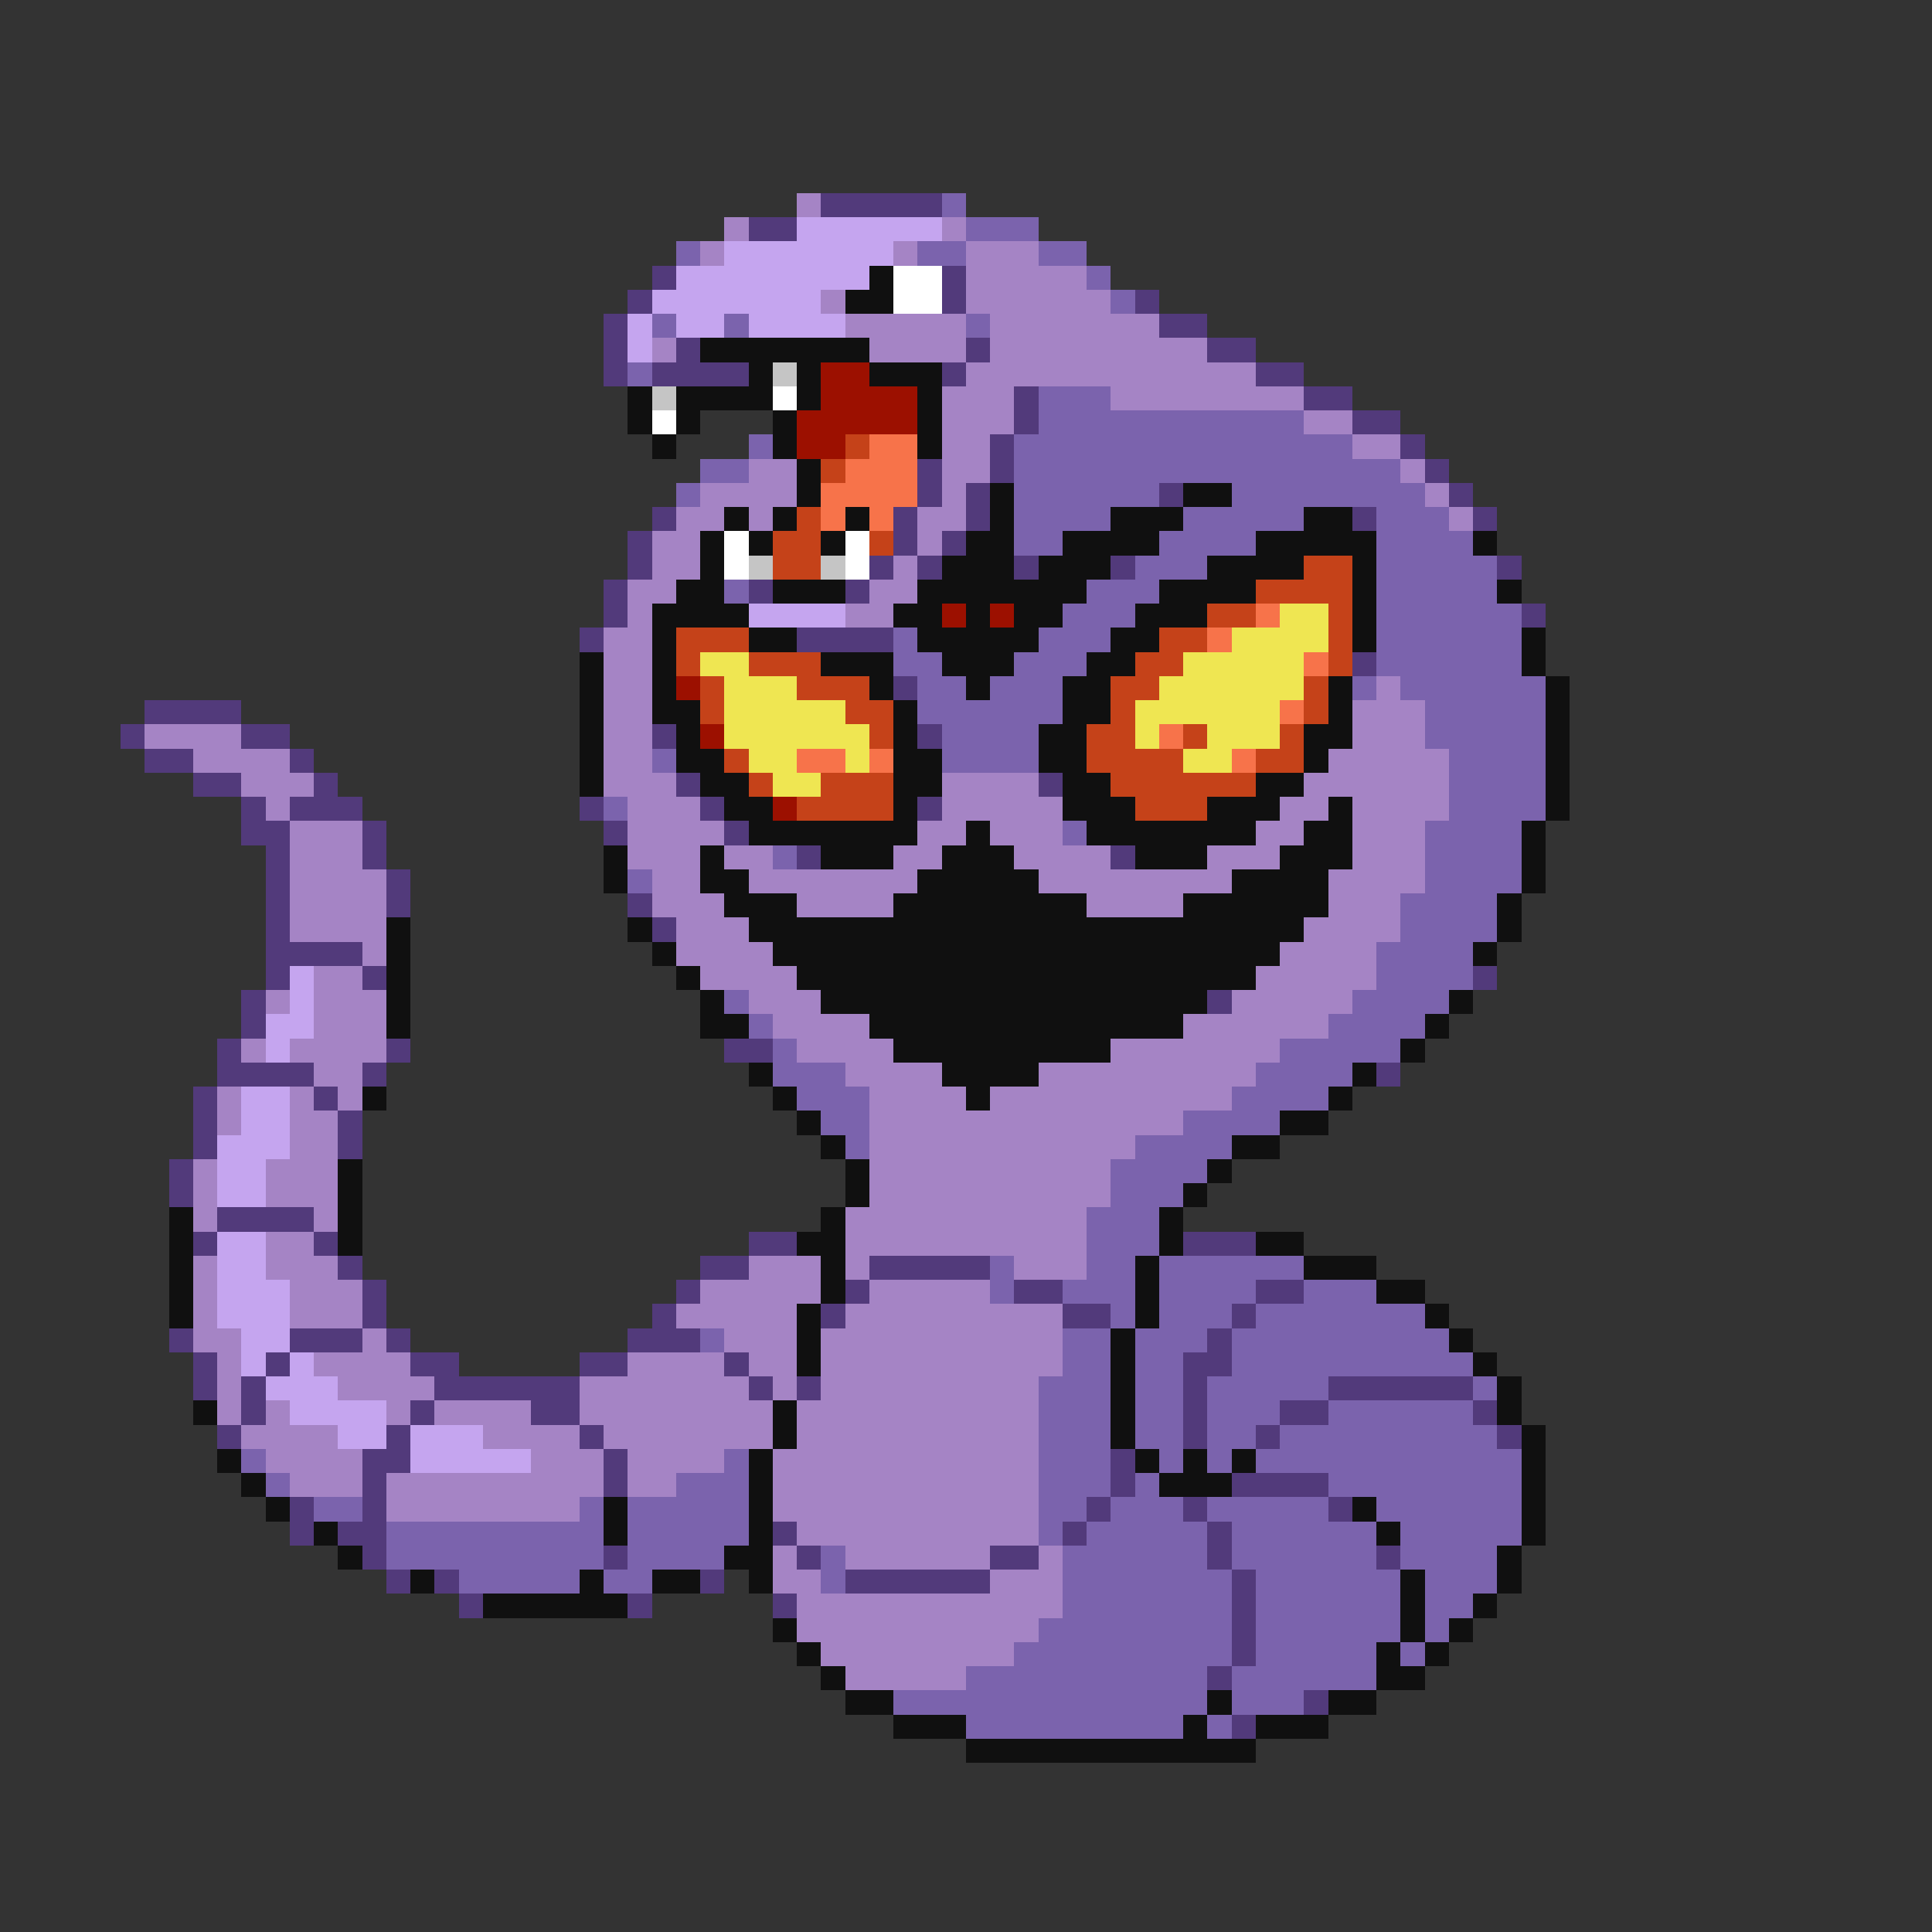<svg xmlns="http://www.w3.org/2000/svg" viewBox="0 -0.5 80 80" shape-rendering="crispEdges">
<rect x="0" y="-0.5" width="80" height="80" fill="#333333" stroke="none"/>
<path stroke="#a584c5" d="M33 8h1M30 9h1M39 9h1M29 10h1M37 10h1M40 10h3M40 11h5M34 12h1M40 12h6M35 13h5M41 13h7M27 14h1M36 14h4M41 14h9M40 15h12M39 16h3M46 16h8M39 17h3M54 17h2M39 18h2M56 18h2M31 19h2M39 19h2M58 19h1M29 20h4M39 20h1M59 20h1M28 21h2M31 21h1M38 21h2M60 21h1M27 22h2M38 22h1M27 23h2M37 23h1M26 24h2M36 24h2M26 25h1M35 25h2M25 26h2M25 27h2M25 28h2M57 28h1M25 29h2M56 29h3M6 30h4M25 30h2M56 30h3M8 31h4M25 31h2M55 31h5M10 32h3M25 32h3M39 32h4M54 32h6M11 33h1M26 33h3M39 33h5M53 33h2M56 33h4M12 34h3M26 34h4M38 34h2M41 34h3M52 34h2M56 34h3M12 35h3M26 35h3M30 35h2M37 35h2M42 35h4M50 35h3M56 35h3M12 36h4M27 36h2M31 36h7M43 36h8M55 36h4M12 37h4M27 37h3M33 37h4M45 37h4M55 37h3M12 38h4M28 38h3M54 38h4M15 39h1M28 39h4M53 39h4M13 40h2M29 40h4M52 40h5M11 41h1M13 41h3M31 41h3M51 41h5M13 42h3M32 42h4M49 42h6M10 43h1M12 43h4M33 43h4M46 43h7M13 44h2M35 44h4M43 44h9M9 45h1M12 45h1M14 45h1M36 45h4M41 45h10M9 46h1M12 46h2M36 46h13M12 47h2M36 47h11M8 48h1M11 48h3M36 48h10M8 49h1M11 49h3M36 49h10M8 50h1M13 50h1M35 50h10M11 51h2M35 51h10M8 52h1M11 52h3M31 52h3M35 52h1M42 52h3M8 53h1M12 53h3M29 53h5M36 53h5M8 54h1M12 54h3M28 54h5M35 54h9M8 55h2M15 55h1M30 55h3M34 55h10M9 56h1M13 56h4M26 56h4M31 56h2M34 56h10M9 57h1M14 57h4M24 57h7M32 57h1M34 57h9M9 58h1M11 58h1M16 58h1M18 58h4M24 58h8M33 58h10M10 59h4M20 59h4M25 59h7M33 59h10M11 60h4M22 60h3M26 60h4M32 60h11M12 61h3M16 61h9M26 61h2M32 61h11M16 62h8M32 62h11M33 63h10M32 64h1M35 64h6M43 64h1M32 65h2M41 65h3M33 66h11M33 67h10M34 68h8M35 69h5" />
<path stroke="#523a7b" d="M34 8h5M31 9h2M27 11h1M39 11h1M26 12h1M39 12h1M47 12h1M25 13h1M48 13h2M25 14h1M28 14h1M40 14h1M50 14h2M25 15h1M27 15h4M39 15h1M52 15h2M42 16h1M54 16h2M42 17h1M56 17h2M41 18h1M58 18h1M38 19h1M41 19h1M59 19h1M38 20h1M40 20h1M48 20h1M60 20h1M27 21h1M37 21h1M40 21h1M56 21h1M61 21h1M26 22h1M37 22h1M39 22h1M26 23h1M36 23h1M38 23h1M42 23h1M46 23h1M62 23h1M25 24h1M31 24h1M35 24h1M25 25h1M63 25h1M24 26h1M33 26h4M56 27h1M37 28h1M6 29h4M5 30h1M10 30h2M27 30h1M38 30h1M6 31h2M12 31h1M8 32h2M13 32h1M28 32h1M43 32h1M10 33h1M12 33h3M24 33h1M29 33h1M38 33h1M10 34h2M15 34h1M25 34h1M30 34h1M11 35h1M15 35h1M33 35h1M46 35h1M11 36h1M16 36h1M11 37h1M16 37h1M26 37h1M11 38h1M27 38h1M11 39h4M11 40h1M15 40h1M61 40h1M10 41h1M50 41h1M10 42h1M9 43h1M16 43h1M30 43h2M9 44h4M15 44h1M57 44h1M8 45h1M13 45h1M8 46h1M14 46h1M8 47h1M14 47h1M7 48h1M7 49h1M9 50h4M8 51h1M13 51h1M31 51h2M49 51h3M14 52h1M29 52h2M36 52h5M15 53h1M28 53h1M35 53h1M42 53h2M52 53h2M15 54h1M27 54h1M34 54h1M44 54h2M51 54h1M7 55h1M12 55h3M16 55h1M26 55h3M50 55h1M8 56h1M11 56h1M17 56h2M24 56h2M30 56h1M49 56h2M8 57h1M10 57h1M18 57h6M31 57h1M33 57h1M49 57h1M55 57h6M10 58h1M17 58h1M22 58h2M49 58h1M53 58h2M61 58h1M9 59h1M16 59h1M24 59h1M49 59h1M52 59h1M62 59h1M15 60h2M25 60h1M46 60h1M15 61h1M25 61h1M46 61h1M51 61h4M12 62h1M15 62h1M45 62h1M49 62h1M55 62h1M12 63h1M14 63h2M32 63h1M44 63h1M50 63h1M15 64h1M25 64h1M33 64h1M41 64h2M50 64h1M57 64h1M16 65h1M18 65h1M29 65h1M35 65h6M51 65h1M19 66h1M26 66h1M32 66h1M51 66h1M51 67h1M51 68h1M50 69h1M54 70h1M51 71h1" />
<path stroke="#7b63ad" d="M39 8h1M40 9h3M28 10h1M38 10h2M43 10h2M45 11h1M46 12h1M27 13h1M30 13h1M40 13h1M26 15h1M43 16h3M43 17h11M31 18h1M42 18h14M29 19h2M42 19h16M28 20h1M42 20h6M51 20h8M42 21h4M49 21h5M57 21h3M42 22h2M48 22h4M57 22h4M47 23h3M57 23h5M30 24h1M45 24h3M57 24h5M44 25h3M57 25h6M37 26h1M43 26h3M57 26h6M37 27h2M42 27h3M57 27h6M38 28h2M41 28h3M56 28h1M58 28h6M38 29h6M59 29h5M39 30h4M59 30h5M27 31h1M39 31h4M60 31h4M60 32h4M25 33h1M60 33h4M44 34h1M59 34h4M32 35h1M59 35h4M26 36h1M59 36h4M58 37h4M58 38h4M57 39h4M57 40h4M30 41h1M56 41h4M31 42h1M55 42h4M32 43h1M53 43h5M32 44h3M52 44h4M33 45h3M51 45h4M34 46h2M49 46h4M35 47h1M47 47h4M46 48h4M46 49h3M45 50h3M45 51h3M41 52h1M45 52h2M48 52h6M41 53h1M44 53h3M48 53h4M54 53h3M46 54h1M48 54h3M52 54h7M29 55h1M44 55h2M47 55h3M51 55h9M44 56h2M47 56h2M51 56h10M43 57h3M47 57h2M50 57h5M61 57h1M43 58h3M47 58h2M50 58h3M55 58h6M43 59h3M47 59h2M50 59h2M53 59h9M10 60h1M30 60h1M43 60h3M48 60h1M50 60h1M52 60h11M11 61h1M28 61h3M43 61h3M47 61h1M55 61h8M13 62h2M24 62h1M26 62h5M43 62h2M46 62h3M50 62h5M57 62h6M16 63h9M26 63h5M43 63h1M45 63h5M51 63h6M58 63h5M16 64h9M26 64h4M34 64h1M44 64h6M51 64h6M58 64h4M19 65h5M25 65h2M34 65h1M44 65h7M52 65h6M59 65h3M44 66h7M52 66h6M59 66h2M43 67h8M52 67h6M59 67h1M42 68h9M52 68h5M58 68h1M40 69h10M51 69h6M37 70h13M51 70h3M40 71h9M50 71h1" />
<path stroke="#c5a5ef" d="M33 9h6M30 10h7M28 11h8M27 12h7M26 13h1M28 13h2M31 13h4M26 14h1M31 25h4M12 40h1M12 41h1M11 42h2M11 43h1M10 45h2M10 46h2M9 47h3M9 48h2M9 49h2M9 51h2M9 52h2M9 53h3M9 54h3M10 55h2M10 56h1M12 56h1M11 57h3M12 58h4M14 59h2M17 59h3M17 60h5" />
<path stroke="#101010" d="M36 11h1M35 12h2M29 14h7M31 15h1M33 15h1M36 15h3M26 16h1M28 16h4M33 16h1M38 16h1M26 17h1M28 17h1M32 17h1M38 17h1M27 18h1M32 18h1M38 18h1M33 19h1M33 20h1M41 20h1M49 20h2M30 21h1M32 21h1M35 21h1M41 21h1M46 21h3M54 21h2M29 22h1M31 22h1M34 22h1M40 22h2M44 22h4M52 22h5M61 22h1M29 23h1M39 23h3M43 23h3M50 23h4M56 23h1M28 24h2M32 24h3M38 24h7M48 24h4M56 24h1M62 24h1M27 25h4M37 25h2M40 25h1M42 25h2M47 25h3M56 25h1M27 26h1M31 26h2M38 26h5M46 26h2M56 26h1M63 26h1M24 27h1M27 27h1M34 27h3M39 27h3M45 27h2M63 27h1M24 28h1M27 28h1M36 28h1M40 28h1M44 28h2M55 28h1M64 28h1M24 29h1M27 29h2M37 29h1M44 29h2M55 29h1M64 29h1M24 30h1M28 30h1M37 30h1M43 30h2M54 30h2M64 30h1M24 31h1M28 31h2M37 31h2M43 31h2M54 31h1M64 31h1M24 32h1M29 32h2M37 32h2M44 32h2M52 32h2M64 32h1M30 33h2M37 33h1M44 33h3M50 33h3M55 33h1M64 33h1M31 34h7M40 34h1M45 34h7M54 34h2M63 34h1M25 35h1M29 35h1M34 35h3M39 35h3M47 35h3M53 35h3M63 35h1M25 36h1M29 36h2M38 36h5M51 36h4M63 36h1M30 37h3M37 37h8M49 37h6M62 37h1M16 38h1M26 38h1M31 38h23M62 38h1M16 39h1M27 39h1M32 39h21M61 39h1M16 40h1M28 40h1M33 40h19M16 41h1M29 41h1M34 41h16M60 41h1M16 42h1M29 42h2M36 42h13M59 42h1M37 43h9M58 43h1M31 44h1M39 44h4M56 44h1M15 45h1M32 45h1M40 45h1M55 45h1M33 46h1M53 46h2M34 47h1M51 47h2M14 48h1M35 48h1M50 48h1M14 49h1M35 49h1M49 49h1M7 50h1M14 50h1M34 50h1M48 50h1M7 51h1M14 51h1M33 51h2M48 51h1M52 51h2M7 52h1M34 52h1M47 52h1M54 52h3M7 53h1M34 53h1M47 53h1M57 53h2M7 54h1M33 54h1M47 54h1M59 54h1M33 55h1M46 55h1M60 55h1M33 56h1M46 56h1M61 56h1M46 57h1M62 57h1M8 58h1M32 58h1M46 58h1M62 58h1M32 59h1M46 59h1M63 59h1M9 60h1M31 60h1M47 60h1M49 60h1M51 60h1M63 60h1M10 61h1M31 61h1M48 61h3M63 61h1M11 62h1M25 62h1M31 62h1M56 62h1M63 62h1M13 63h1M25 63h1M31 63h1M57 63h1M63 63h1M14 64h1M30 64h2M62 64h1M17 65h1M24 65h1M27 65h2M31 65h1M58 65h1M62 65h1M20 66h6M58 66h1M61 66h1M32 67h1M58 67h1M60 67h1M33 68h1M57 68h1M59 68h1M34 69h1M57 69h2M35 70h2M50 70h1M55 70h2M37 71h3M49 71h1M52 71h3M40 72h12" />
<path stroke="#ffffff" d="M37 11h2M37 12h2M32 16h1M27 17h1M30 22h1M35 22h1M30 23h1M35 23h1" />
<path stroke="#c5c5c5" d="M32 15h1M27 16h1M31 23h1M34 23h1" />
<path stroke="#9c1000" d="M34 15h2M34 16h4M33 17h5M33 18h2M39 25h1M41 25h1M28 28h1M29 30h1M32 33h1" />
<path stroke="#c54219" d="M35 18h1M34 19h1M33 21h1M32 22h2M36 22h1M32 23h2M54 23h2M52 24h4M50 25h2M55 25h1M28 26h3M48 26h2M55 26h1M28 27h1M31 27h3M47 27h2M55 27h1M29 28h1M33 28h3M46 28h2M54 28h1M29 29h1M35 29h2M46 29h1M54 29h1M36 30h1M45 30h2M49 30h1M53 30h1M30 31h1M45 31h4M52 31h2M31 32h1M34 32h3M46 32h6M33 33h4M47 33h3" />
<path stroke="#f7734a" d="M36 18h2M35 19h3M34 20h4M34 21h1M36 21h1M52 25h1M50 26h1M54 27h1M53 29h1M48 30h1M33 31h2M36 31h1M51 31h1" />
<path stroke="#efe652" d="M53 25h2M51 26h4M29 27h2M49 27h5M30 28h3M48 28h6M30 29h5M47 29h6M30 30h6M47 30h1M50 30h3M31 31h2M35 31h1M49 31h2M32 32h2" />
</svg>